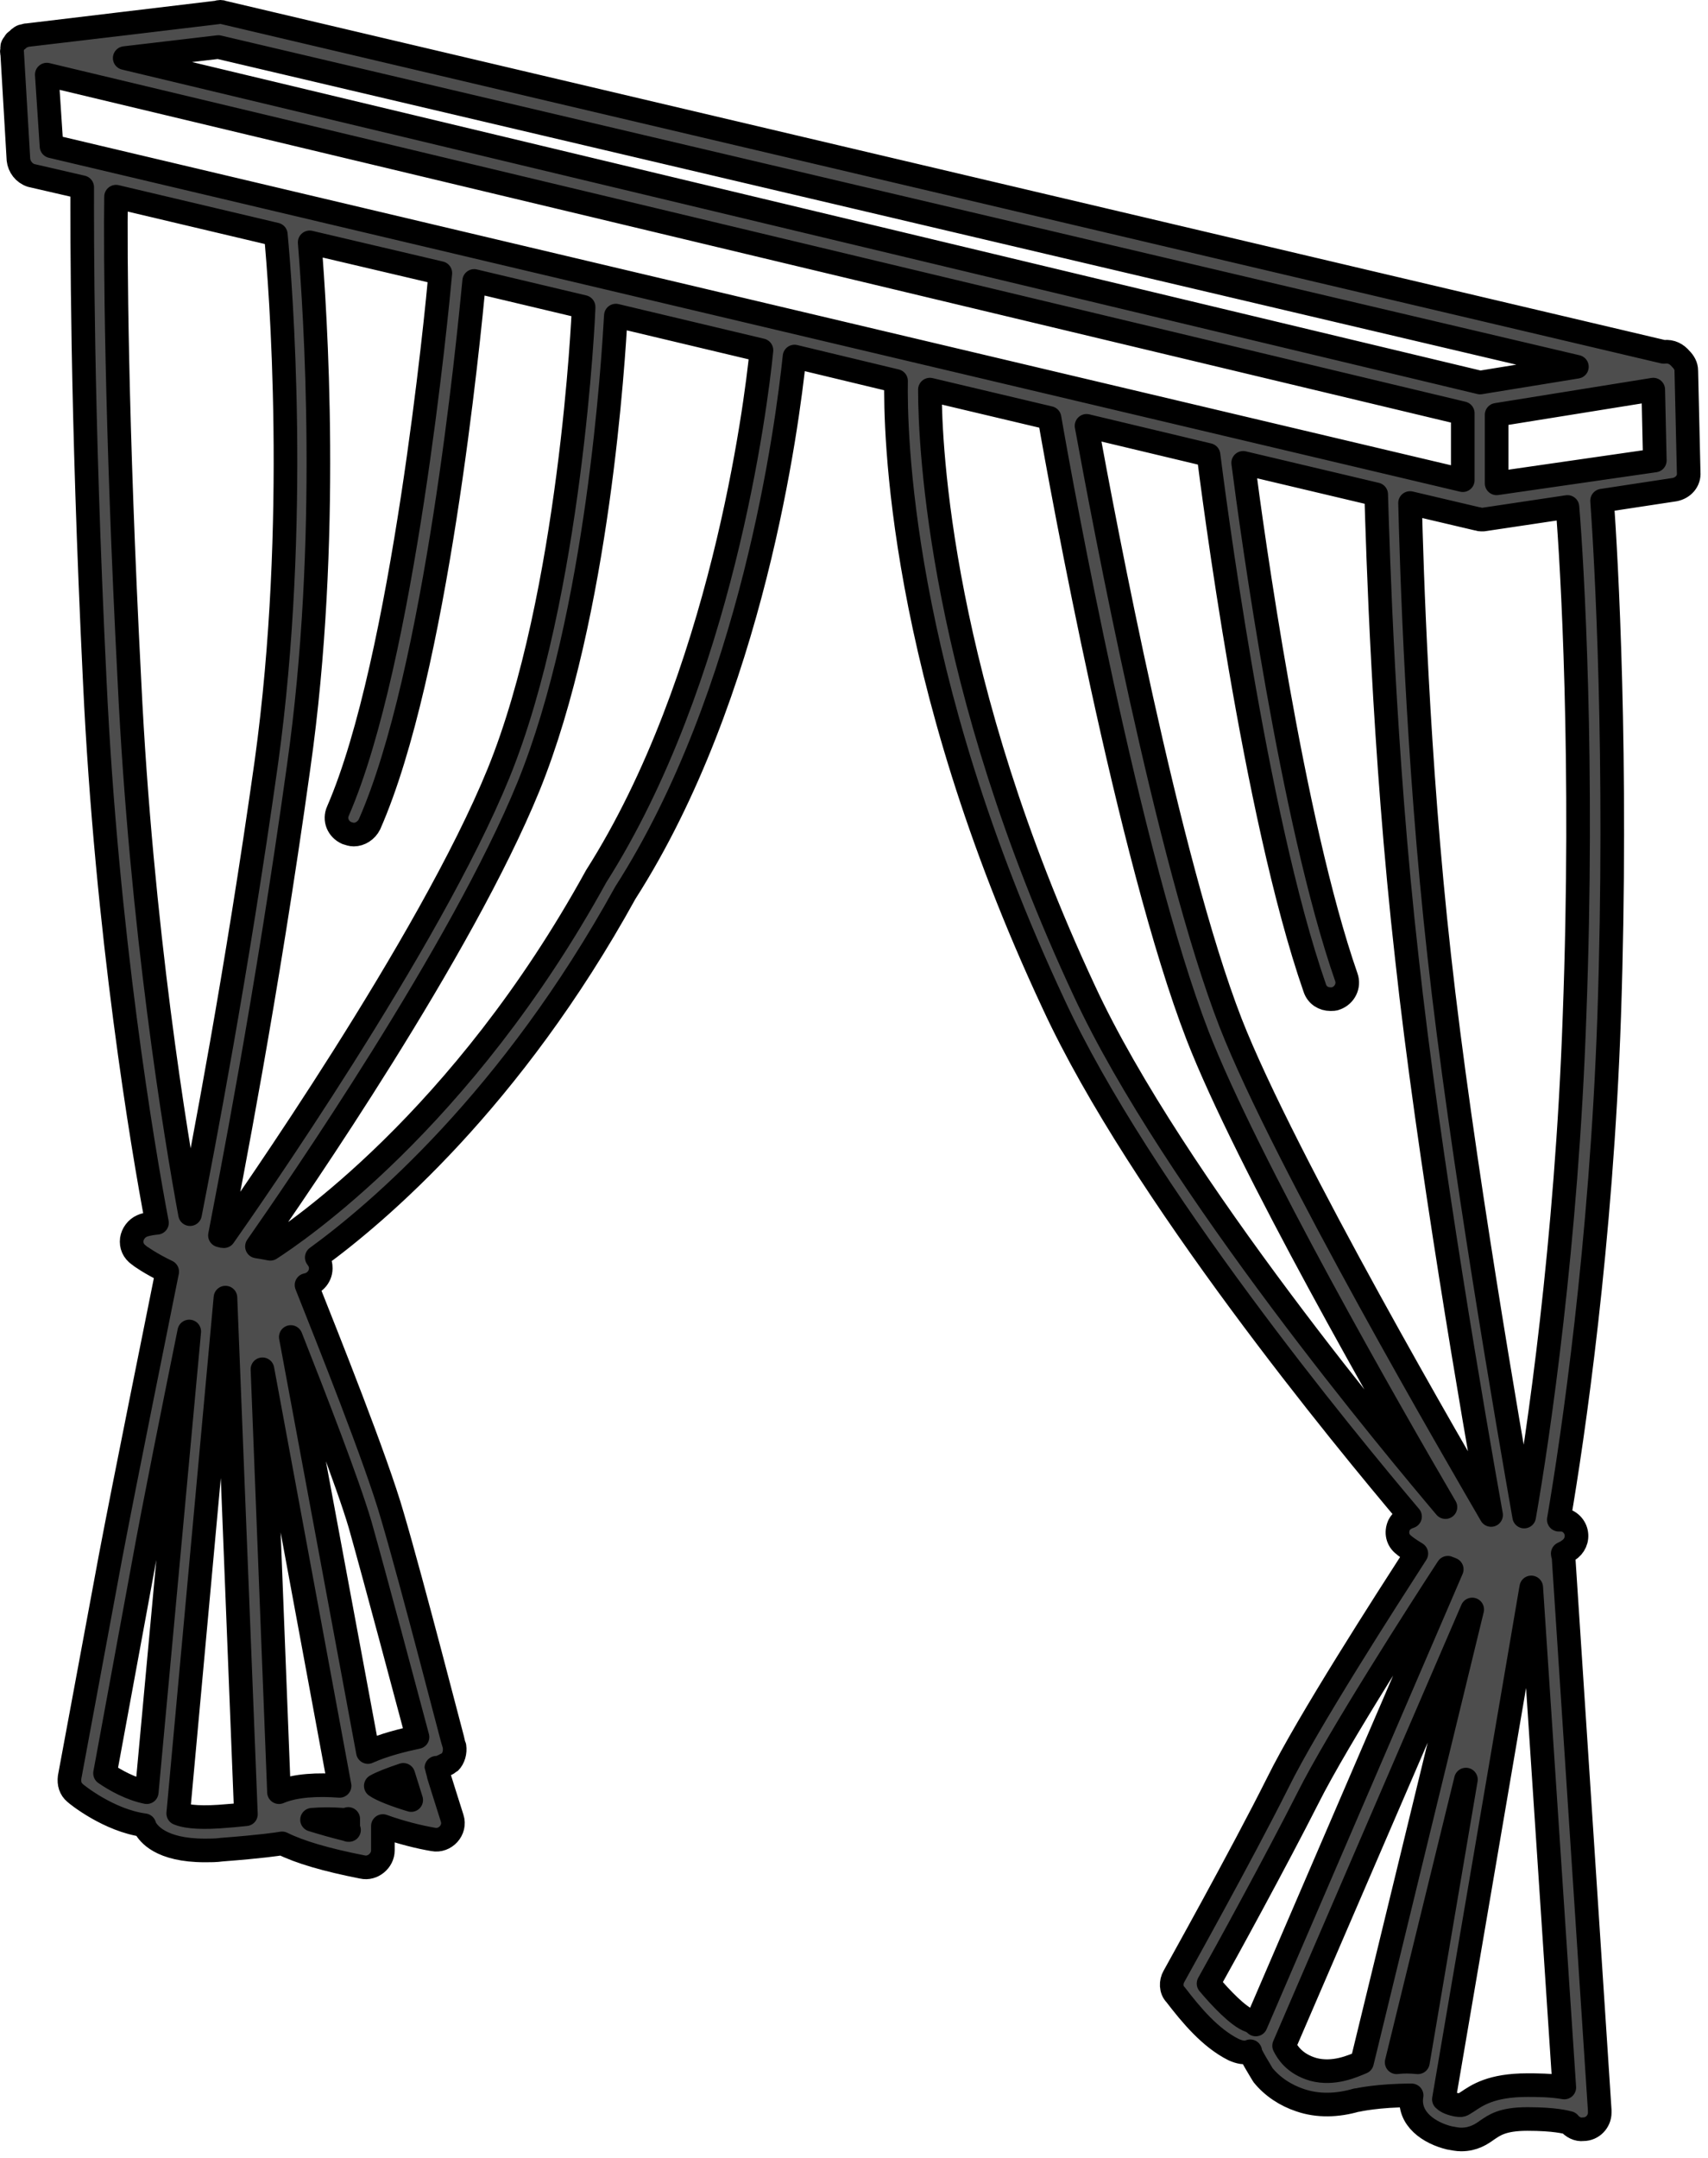 <?xml version="1.0" encoding="UTF-8" standalone="no"?>
<!DOCTYPE svg PUBLIC "-//W3C//DTD SVG 1.1//EN" "http://www.w3.org/Graphics/SVG/1.1/DTD/svg11.dtd">
<svg width="100%" height="100%" viewBox="0 0 217 274" version="1.1" xmlns="http://www.w3.org/2000/svg" xmlns:xlink="http://www.w3.org/1999/xlink" xml:space="preserve" xmlns:serif="http://www.serif.com/" style="fill-rule:evenodd;clip-rule:evenodd;stroke-linejoin:round;stroke-miterlimit:2;">
    <g transform="matrix(1,0,0,1,-41.956,-13.325)">
        <path d="M256.2,60.4C256.2,59.8 255.9,59.3 255.5,58.9C255,58.3 254.3,57.9 253.4,58L253.3,58L70.3,14.9C70.1,14.8 69.8,14.8 69.6,14.9C69.6,14.9 45.4,17.8 45.3,17.8C45.2,17.8 45.1,17.9 44.9,17.9C44.8,17.9 44.6,18 44.5,18.1C44.4,18.2 44.3,18.2 44.3,18.3C44.2,18.4 44,18.5 43.9,18.6C43.8,18.7 43.8,18.8 43.7,18.9C43.6,19 43.5,19.2 43.5,19.3L43.5,19.7C43.5,19.8 43.4,19.9 43.5,20L44.3,33.6C44.4,34.5 45,35.3 45.9,35.6L52.4,37.1C52.4,42.3 52.3,65 54,99.9C55.5,131.9 60.1,159.1 61.9,168.6C60.8,168.7 60.2,168.9 60,169C59.3,169.3 58.8,170 58.7,170.7C58.6,171.5 58.9,172.2 59.6,172.7C59.7,172.8 61.1,173.8 63.2,174.8C61.9,181.3 57.8,201.5 56,211L50.8,239C50.7,239.8 50.9,240.5 51.5,241C51.7,241.2 55.8,244.5 60.3,245.1C60.3,245.2 60.4,245.3 60.4,245.4C60.8,246.1 62.3,248.3 68,248.3C68.7,248.3 69.4,248.3 70.1,248.2C75.3,247.8 77.2,247.5 77.8,247.4C80,248.5 83.4,249.5 88,250.4C89.3,250.7 90.6,249.6 90.6,248.3L90.6,245.2C92.8,246 95.2,246.6 97,246.9C98.5,247.2 99.9,245.7 99.4,244.2C99.4,244.2 97.4,237.9 97.4,237.8C97.5,238 99,237.2 99.1,237.1C99.6,236.6 99.8,235.8 99.7,235.1C99.6,234.9 94.4,214.6 91.8,205.8C89.8,198.8 83.6,183.3 80.9,176.5C82,176.3 82.8,175.3 82.7,174.2C82.7,173.8 82.5,173.4 82.2,173C89.9,167.4 106.9,153 121.4,126.7C137.6,101.4 142,67.2 142.9,58.6L155.8,61.7C155.7,67.6 156,98.5 175.8,140.8C186.8,164.6 212.9,196.2 221.1,205.9C220.5,206.1 220,206.4 219.7,207C219.3,207.9 219.5,208.9 220.3,209.5C220.4,209.6 220.9,210 221.9,210.6C218.1,216.5 208.1,232 204.3,239.7C199.7,248.9 191.2,264.1 191.1,264.3C190.7,265 190.7,266 191.3,266.6C193.3,269.2 195.7,272.1 198.7,273.6C199.4,273.9 200.1,274.1 200.8,273.8C200.6,273.9 202.3,276.6 202.4,276.8C203.6,278.3 205.3,279.4 207.1,280C209.4,280.8 211.9,280.7 214.3,280L214.4,280C214.4,280 217,279.4 221.3,279.4C220.8,282.4 223.6,284.2 226.1,284.8C226.7,284.9 227.1,285 227.6,285C229.2,285 230.2,284.3 230.9,283.8C231.8,283.2 232.8,282.4 236,282.4C239.5,282.4 240.9,282.8 241.3,282.9C241.7,283.4 242.4,283.8 243.1,283.7C244.3,283.7 245.2,282.7 245.2,281.6L245.2,281.3L240.6,211C240.6,210.9 240.5,210.8 240.5,210.6C240.9,210.4 241.1,210.3 241.2,210.2C242,209.7 242.4,208.8 242.2,207.9C242,207 241.2,206.3 240.3,206.3L240,206.3C241.8,195.8 245.4,171.3 246.4,142.4C247.5,109.5 246,83.9 245.5,76.9L254.7,75.5C255.8,75.3 256.6,74.4 256.5,73.3L256.2,60.4ZM69.7,19.3L242.3,59.9L230,61.9L57.8,20.7L69.7,19.3ZM47.9,22.8L227.8,65.8L227.8,74.3L48.5,31.9L47.9,22.8ZM220.7,135C223.4,159.9 229.3,194 231.4,205.7C227.4,198.8 205.1,160.6 198.3,143.2C190.3,122.6 182.2,79.4 180,67.4L195.5,71.1C196,75 201.3,116.7 209,138.8C209.3,139.7 210.1,140.2 211,140.2C211.2,140.2 211.5,140.2 211.7,140.1C212.8,139.7 213.4,138.5 213,137.4C206.1,117.6 201,80.7 199.9,72.1L216.8,76.1C217,82.5 217.7,108.5 220.7,135ZM77.4,240.9L75.3,187.2L85.1,240.1C82.4,239.9 79.5,240 77.4,240.9ZM69.9,170.2C71.1,163.9 75.8,140.2 79.9,110.7C84,81.8 82,52.9 81.3,44.1L97.9,48C97.5,52.5 93.2,97.2 84.9,116.3C84.4,117.4 84.9,118.6 86,119.1C86.3,119.2 86.6,119.3 86.9,119.3C87.7,119.3 88.5,118.8 88.9,118C97.4,98.7 101.5,56.3 102.2,49L116.1,52.3L116.1,52.5C116.1,52.9 114.5,88.9 105.3,111.5C96.5,133.1 73,166.6 70.4,170.3C70.1,170.3 70,170.2 69.9,170.2ZM56.7,38.3L77,43.1C77.6,49.4 80,79.7 75.8,110.1C72,137.1 67.7,159.3 66.1,167.5C64.3,157.8 59.9,131.1 58.4,99.8C56.7,67 56.6,44.9 56.7,38.3ZM60.2,211.9C61.5,204.7 64.2,191.3 66,182.4L60.6,240.9C58.6,240.5 56.6,239.4 55.3,238.5L60.2,211.9ZM69.8,244C66.8,244.2 65.3,243.9 64.6,243.6L70.6,178.1L73.2,243.7C72.3,243.8 71.2,243.9 69.8,244ZM86.3,245.7C84.6,245.3 82.9,244.8 81.6,244.4C82.8,244.3 84.2,244.3 85.5,244.4C85.8,244.4 86,244.4 86.2,244.3L86.2,245.7L86.3,245.7ZM89.7,240.1C90.4,239.7 91.7,239.2 93.2,238.7L94.2,241.9C92.2,241.3 90.4,240.6 89.7,240.1ZM95,233.9C93.1,234.3 90.7,234.9 88.7,235.8L78.9,183.1C81.9,190.7 86.1,201.5 87.7,206.9C89.7,214 93.5,228.3 95,233.9ZM117.7,124.6C100.6,155.7 79.4,169.9 76.3,171.9C75.8,171.8 75.2,171.7 74.6,171.6C79.7,164.3 100.6,134 109.1,113.2C118,91.3 119.9,58.6 120.2,53.4L138.7,57.8C138,64.9 133.6,99.6 117.7,124.6ZM160.1,62.8L175.3,66.4C176.8,75.1 185.4,122.3 194.1,144.8C200.3,160.8 218.7,192.9 225.6,204.7C219.6,197.6 191,163.5 179.7,139.1C161.4,99.9 160.1,70.1 160.1,62.8ZM201.5,270.4C201.3,270.2 201,270 200.7,269.9C199.3,269.4 197.1,267.1 195.5,265.2C197.7,261.3 204.2,249.4 208.1,241.7C211.9,234.1 222.5,217.6 225.9,212.4C226.1,212.5 226.2,212.5 226.4,212.6L201.5,270.4ZM208.8,276.1C206.4,275.4 205.5,273.9 205.1,273.1L229,217.7L215,275.2C213.8,275.7 211.4,276.8 208.8,276.1ZM219.4,275.2L228.2,239.3L222.1,275.2C221,275.1 220.2,275.1 219.4,275.2ZM240.7,278.4C239,278.1 237.2,278.1 236,278.1C231.4,278.1 229.6,279.4 228.4,280.2C227.6,280.7 227.7,280.7 227,280.6C226,280.4 225.6,280.1 225.4,279.9L236.5,214.9L240.7,278.4ZM242,142.3C241,171.2 237.4,195.6 235.6,205.9C233.7,195.1 227.6,160 224.8,134.6C222,109.5 221.3,85 221.1,77.2L229.6,79.2C229.8,79.2 229.9,79.3 230.1,79.3L230.4,79.3L241.1,77.7C241.7,84.9 243.2,110.2 242,142.3ZM232.1,74.7L232.1,66L252,62.8L252.2,71.8L232.1,74.7Z" style="fill:rgb(77,77,77);fill-rule:nonzero;stroke:black;stroke-width:3px;"/>
    </g>
</svg>
